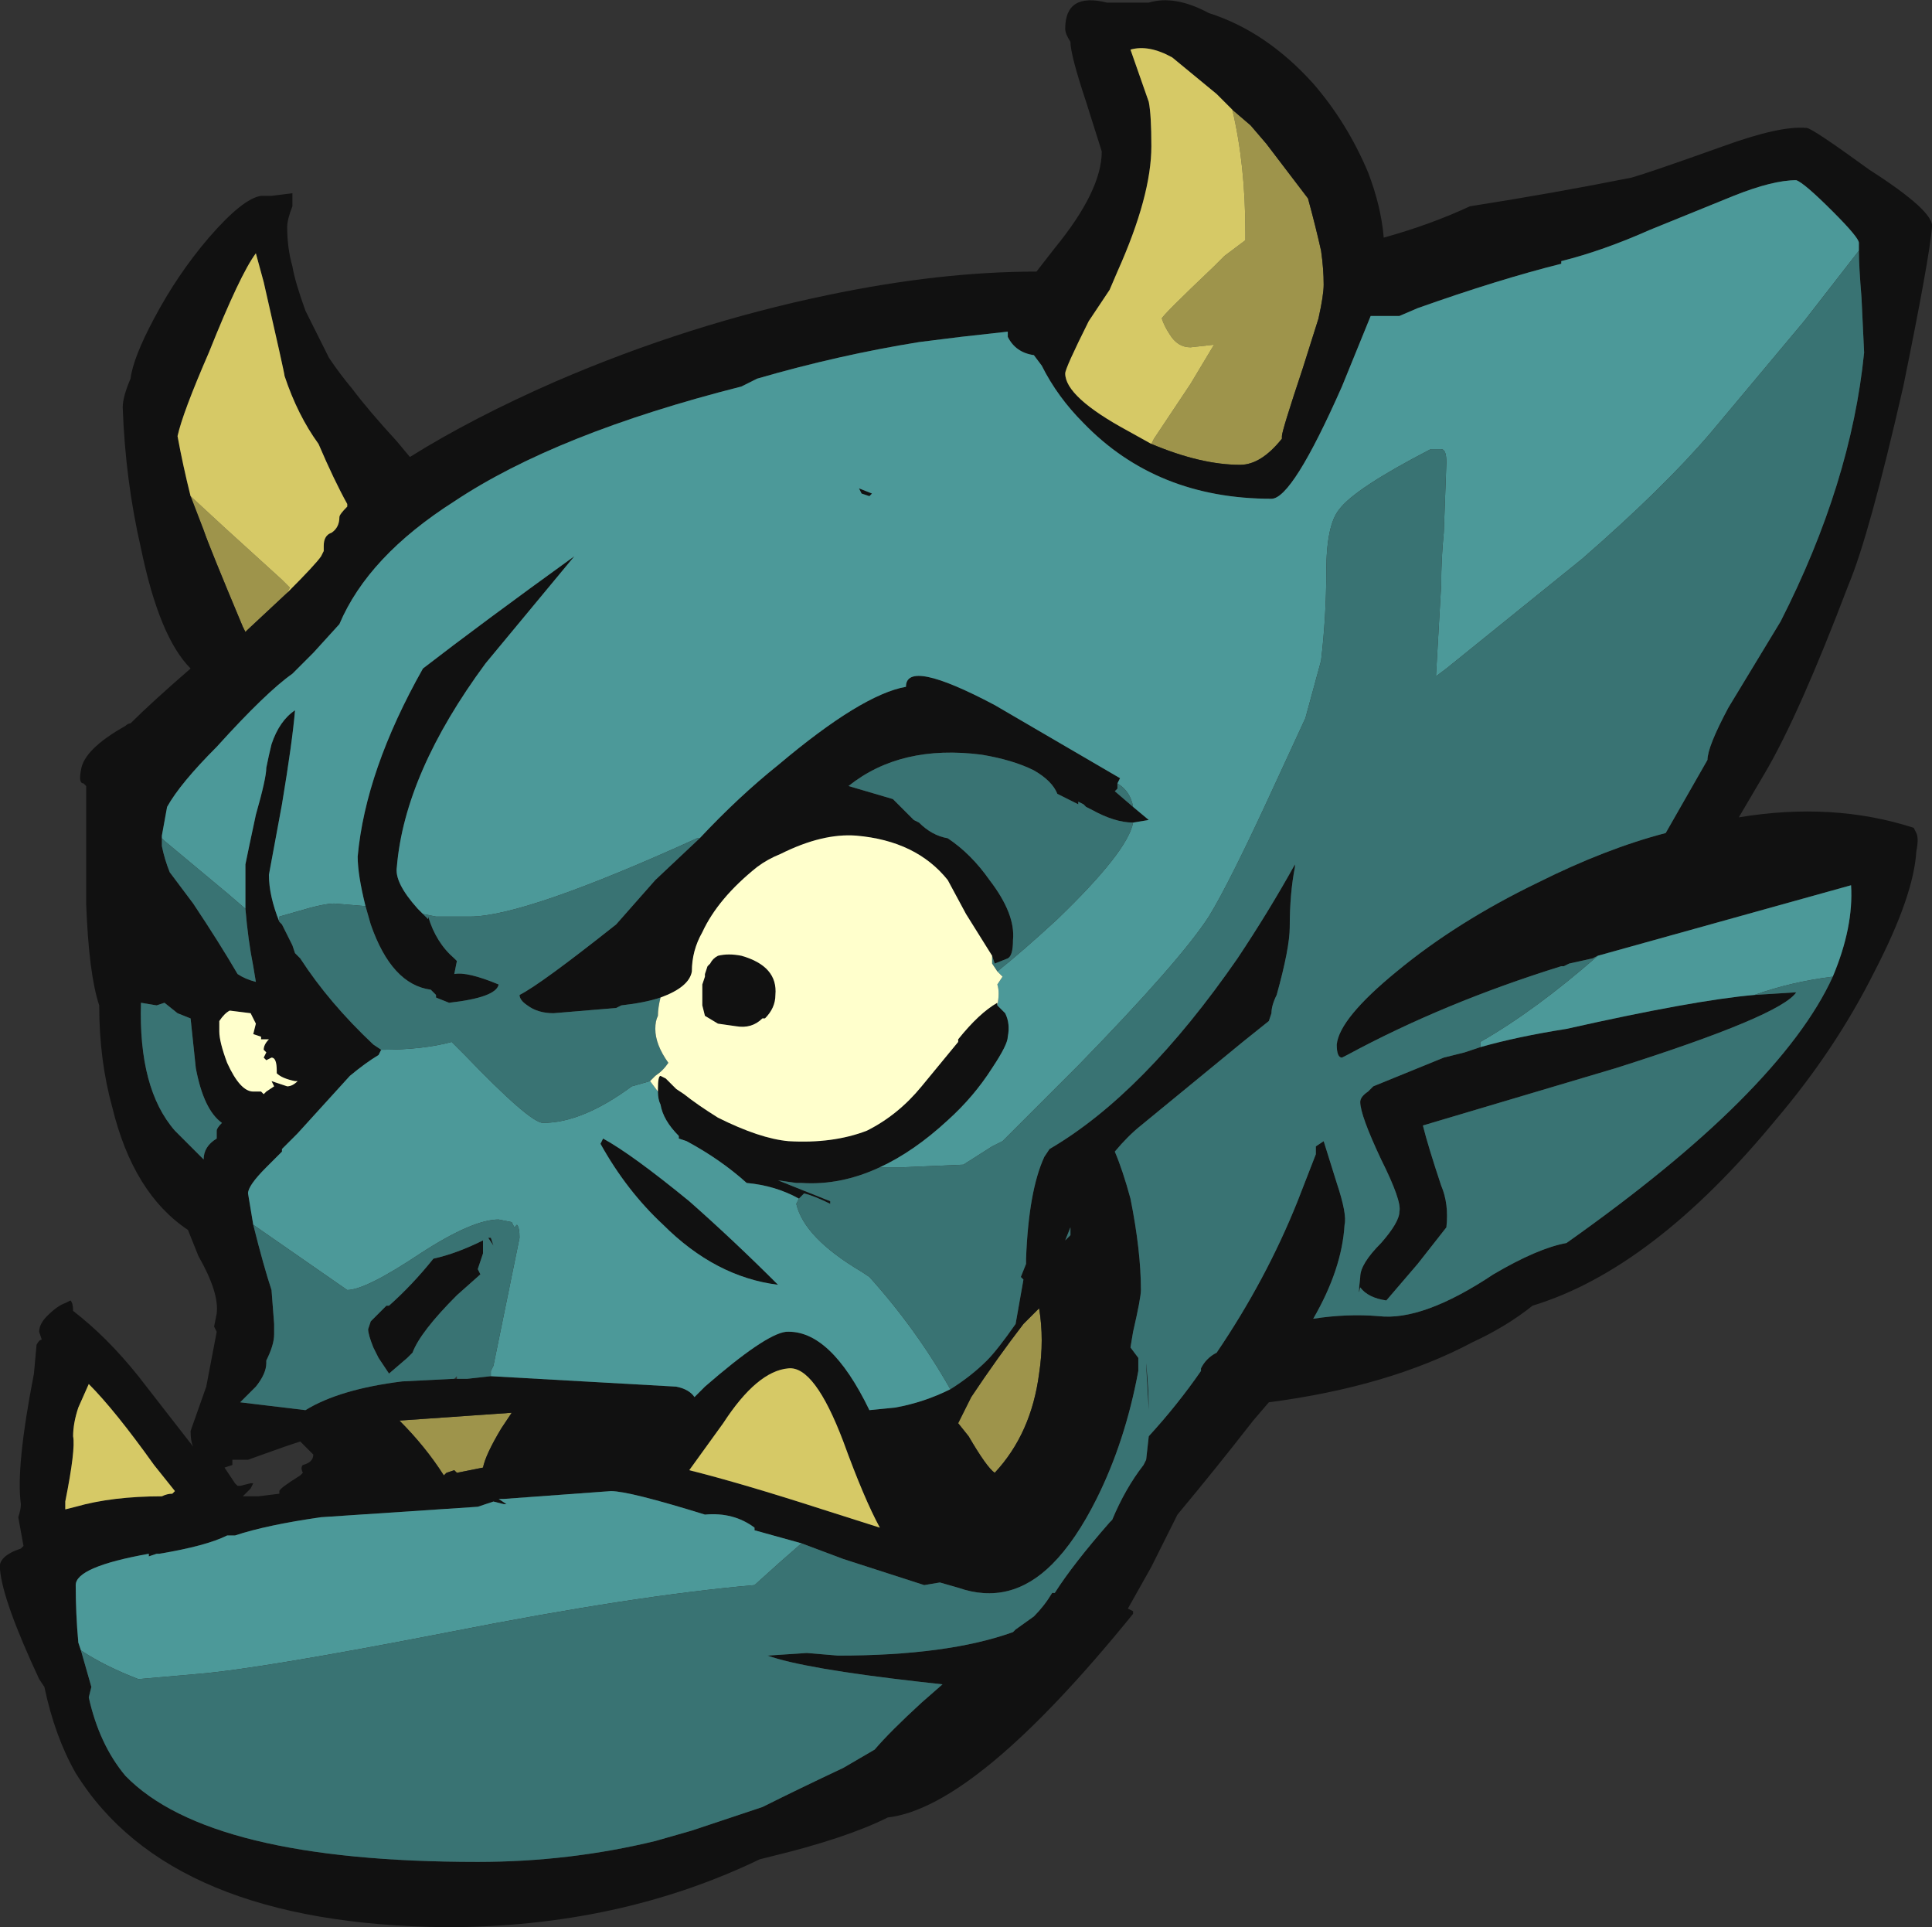 <?xml version="1.0" encoding="UTF-8" standalone="no"?>
<svg xmlns:ffdec="https://www.free-decompiler.com/flash" xmlns:xlink="http://www.w3.org/1999/xlink" ffdec:objectType="frame" height="258.3px" width="259.0px" xmlns="http://www.w3.org/2000/svg">
  <rect width="100%" height="100%" fill="#333333" stroke="none"/>
  <g transform="matrix(1.0, 0.0, 0.0, 1.0, -88.2, 58.45)">
    <use ffdec:characterId="524" height="36.9" transform="matrix(7.0, 0.0, 0.0, 7.0, 88.2, -58.45)" width="37.0" xlink:href="#shape0"/>
  </g>
  <defs>
    <g id="shape0" transform="matrix(1.0, 0.0, 0.0, 1.0, -12.6, 8.35)">
      <path d="M16.25 1.15 L16.9 1.75 18.0 2.75 18.15 2.9 18.1 3.0 17.35 3.7 17.3 3.75 17.25 3.65 Q16.6 2.1 16.5 1.8 L16.25 1.15 M34.65 0.15 L34.7 0.05 35.4 -1.0 35.85 -1.75 35.4 -1.7 Q35.15 -1.7 35.0 -1.95 34.9 -2.1 34.85 -2.25 34.85 -2.3 35.85 -3.25 L36.05 -3.45 36.45 -3.75 36.45 -3.9 Q36.45 -5.2 36.2 -6.25 L36.55 -5.95 36.85 -5.6 37.65 -4.55 Q37.8 -4.0 37.9 -3.55 37.95 -3.2 37.95 -2.9 37.95 -2.7 37.85 -2.25 L37.55 -1.3 Q37.15 -0.1 37.15 0.0 L37.15 0.05 Q36.75 0.55 36.35 0.55 35.6 0.55 34.65 0.15 M32.5 16.7 Q32.6 17.3 32.5 17.95 32.35 19.1 31.65 19.85 31.5 19.75 31.15 19.15 L30.95 18.9 31.2 18.4 Q31.7 17.65 32.2 17.0 L32.5 16.7 M22.4 18.7 L22.2 19.0 Q21.9 19.5 21.85 19.75 L21.35 19.85 21.3 19.8 21.15 19.85 21.1 19.9 Q20.75 19.35 20.25 18.85 L22.4 18.7" fill="#9e944b" fill-rule="evenodd" stroke="none"/>
      <path d="M15.1 -1.1 Q15.15 -1.5 15.55 -2.25 16.0 -3.1 16.6 -3.8 17.25 -4.55 17.6 -4.6 L17.8 -4.6 18.2 -4.65 Q18.2 -4.55 18.2 -4.4 18.1 -4.15 18.1 -4.0 18.1 -3.6 18.2 -3.25 18.25 -2.95 18.45 -2.4 L18.9 -1.5 Q19.1 -1.2 19.35 -0.9 19.65 -0.5 20.2 0.1 L20.45 0.4 Q21.65 -0.35 23.25 -1.05 25.8 -2.15 28.45 -2.7 30.6 -3.15 32.45 -3.15 L32.8 -3.6 Q33.7 -4.7 33.7 -5.45 L33.4 -6.4 Q33.1 -7.3 33.1 -7.55 33.0 -7.7 33.0 -7.8 33.0 -8.5 33.8 -8.3 L34.6 -8.3 Q35.1 -8.45 35.75 -8.1 36.85 -7.75 37.75 -6.75 38.4 -6.0 38.8 -5.05 39.05 -4.4 39.1 -3.8 40.0 -4.05 40.75 -4.4 42.35 -4.65 43.85 -4.95 44.2 -5.05 45.6 -5.55 46.7 -5.95 47.2 -5.9 47.3 -5.9 48.4 -5.1 49.65 -4.3 49.6 -4.0 49.55 -3.4 49.05 -0.95 48.4 1.9 48.0 2.85 47.05 5.35 46.4 6.45 L45.9 7.3 Q47.7 7.0 49.25 7.5 L49.3 7.6 Q49.35 7.7 49.3 7.95 49.25 8.8 48.5 10.25 47.75 11.75 46.6 13.1 44.25 15.95 41.95 16.65 41.45 17.05 40.8 17.35 39.2 18.2 36.9 18.5 L36.6 18.85 Q35.9 19.75 35.15 20.65 L34.65 21.65 34.2 22.45 34.3 22.5 34.3 22.55 Q31.3 26.25 29.6 26.45 28.8 26.85 27.35 27.2 L27.15 27.25 Q24.45 28.55 21.15 28.55 15.85 28.5 14.05 25.6 13.65 24.9 13.45 23.95 L13.35 23.8 Q12.65 22.3 12.6 21.7 12.55 21.45 13.0 21.3 L13.05 21.25 12.95 20.7 Q13.0 20.55 13.0 20.45 12.9 19.75 13.25 17.95 L13.3 17.4 Q13.35 17.3 13.4 17.3 L13.35 17.15 Q13.35 17.0 13.5 16.85 13.7 16.65 13.85 16.6 L13.95 16.55 Q14.0 16.6 14.0 16.75 14.65 17.25 15.25 18.0 L16.3 19.35 Q16.25 19.25 16.25 19.05 L16.55 18.2 16.75 17.15 16.7 17.05 16.75 16.8 Q16.8 16.4 16.4 15.7 L16.2 15.2 Q15.15 14.5 14.75 12.85 14.5 11.95 14.5 10.9 14.3 10.3 14.25 8.95 L14.25 6.7 14.2 6.65 Q14.1 6.65 14.15 6.4 14.2 6.0 15.0 5.55 15.05 5.5 15.1 5.5 15.5 5.1 16.25 4.45 15.65 3.85 15.3 2.15 15.0 0.85 14.95 -0.55 14.95 -0.75 15.1 -1.1 M18.1 3.0 Q18.65 2.45 18.75 2.3 L18.8 2.2 18.8 2.1 Q18.8 1.9 18.95 1.85 19.1 1.75 19.1 1.55 19.1 1.5 19.25 1.35 L19.25 1.3 Q19.0 0.85 18.7 0.15 18.3 -0.4 18.05 -1.15 18.05 -1.2 17.65 -2.95 L17.5 -3.5 Q17.2 -3.1 16.6 -1.6 16.1 -0.45 16.0 0.0 16.1 0.55 16.25 1.15 L16.5 1.8 Q16.6 2.1 17.25 3.65 L17.3 3.75 17.35 3.7 18.1 3.0 M48.2 -3.55 L48.2 -3.7 Q48.2 -3.8 47.7 -4.3 47.15 -4.85 47.0 -4.9 46.55 -4.9 45.8 -4.6 L44.2 -3.95 Q43.3 -3.55 42.5 -3.35 L42.5 -3.3 Q41.3 -3.0 39.75 -2.45 L39.4 -2.3 38.85 -2.3 38.3 -0.95 Q37.35 1.2 36.95 1.2 34.75 1.2 33.35 -0.25 32.85 -0.75 32.55 -1.35 L32.4 -1.55 Q32.05 -1.6 31.9 -1.9 L31.9 -2.0 31.0 -1.9 30.2 -1.8 Q28.65 -1.55 27.1 -1.1 L26.8 -0.95 Q23.25 -0.05 21.3 1.25 19.65 2.3 19.1 3.6 L18.6 4.15 18.2 4.55 Q17.7 4.9 16.75 5.95 16.05 6.65 15.8 7.1 L15.7 7.65 15.7 7.85 Q15.75 8.1 15.85 8.35 L16.3 8.95 Q16.8 9.7 17.15 10.3 17.3 10.4 17.5 10.45 L17.45 10.15 Q17.35 9.65 17.3 9.05 L17.3 8.2 Q17.35 7.95 17.5 7.25 17.7 6.55 17.7 6.35 17.75 6.1 17.8 5.9 17.95 5.45 18.25 5.25 18.2 5.85 18.0 7.05 L17.75 8.4 Q17.75 8.8 17.95 9.3 L18.0 9.35 18.2 9.75 18.25 9.9 18.35 10.0 Q18.9 10.85 19.75 11.65 L19.9 11.75 19.85 11.85 Q19.6 12.0 19.3 12.25 L18.3 13.35 18.0 13.65 18.0 13.7 17.7 14.0 Q17.35 14.35 17.35 14.5 L17.45 15.1 Q17.65 15.9 17.8 16.35 L17.85 17.0 17.85 17.2 Q17.85 17.4 17.7 17.7 L17.7 17.75 Q17.7 17.95 17.5 18.2 L17.2 18.5 18.45 18.65 Q19.1 18.25 20.3 18.1 L21.3 18.05 21.35 18.05 21.55 18.05 22.0 18.0 25.55 18.2 Q25.8 18.25 25.9 18.4 L26.1 18.2 Q27.25 17.2 27.65 17.15 28.5 17.1 29.25 18.65 L29.75 18.6 Q30.3 18.5 30.8 18.25 31.2 18.0 31.5 17.7 31.7 17.5 32.05 17.0 L32.2 16.15 32.15 16.1 32.25 15.85 32.25 15.75 Q32.3 14.45 32.6 13.8 L32.7 13.65 Q34.5 12.6 36.3 10.0 36.9 9.1 37.4 8.2 L37.4 8.25 Q37.3 8.75 37.3 9.4 37.3 9.8 37.05 10.7 36.95 10.9 36.95 11.05 L36.9 11.2 36.4 11.6 34.45 13.2 Q34.2 13.4 33.95 13.7 34.1 14.05 34.25 14.6 34.45 15.6 34.45 16.35 34.45 16.5 34.3 17.15 L34.25 17.45 34.4 17.65 34.4 17.9 Q34.15 19.25 33.6 20.35 33.2 21.15 32.75 21.6 31.95 22.4 30.95 22.05 L30.6 21.95 30.3 22.0 28.75 21.5 27.95 21.2 27.05 20.95 27.05 20.9 Q26.65 20.6 26.1 20.65 24.65 20.2 24.3 20.2 L22.25 20.35 22.15 20.35 22.3 20.45 22.25 20.45 22.05 20.4 21.75 20.5 18.75 20.7 Q17.7 20.85 17.1 21.05 L16.95 21.05 Q16.55 21.25 15.65 21.4 L15.6 21.4 15.45 21.45 15.45 21.4 Q14.05 21.65 14.05 22.0 14.05 22.55 14.1 23.1 L14.15 23.25 14.35 23.95 14.3 24.15 Q14.5 25.05 15.0 25.65 16.6 27.3 21.75 27.3 23.5 27.3 25.15 26.9 L25.85 26.7 27.2 26.25 Q27.9 25.9 28.75 25.5 L29.35 25.15 Q29.65 24.8 30.25 24.25 L30.65 23.9 30.2 23.85 Q28.0 23.6 27.3 23.35 L28.05 23.3 28.65 23.35 Q30.75 23.35 32.0 22.9 L32.05 22.85 32.4 22.6 Q32.6 22.4 32.75 22.15 L32.8 22.15 Q33.15 21.6 33.85 20.8 L33.9 20.75 Q34.15 20.15 34.5 19.7 L34.55 19.6 34.6 19.15 Q35.15 18.55 35.6 17.9 L35.6 17.85 Q35.7 17.65 35.9 17.55 36.85 16.15 37.45 14.65 L37.8 13.75 37.8 13.6 37.95 13.5 38.2 14.3 Q38.4 14.9 38.35 15.1 38.3 15.95 37.75 16.9 38.4 16.8 39.0 16.85 39.85 16.95 41.2 16.05 42.05 15.55 42.6 15.45 44.65 14.0 45.9 12.75 47.2 11.45 47.7 10.35 48.1 9.4 48.05 8.6 L43.2 9.95 43.1 10.0 42.65 10.1 42.55 10.15 42.5 10.15 Q40.25 10.85 38.4 11.85 L38.3 11.9 Q38.2 11.9 38.2 11.65 38.25 11.15 39.35 10.25 40.5 9.3 42.05 8.55 43.35 7.9 44.5 7.6 L45.3 6.2 Q45.3 5.95 45.7 5.2 L46.7 3.55 Q48.05 0.9 48.3 -1.6 L48.25 -2.65 Q48.2 -3.25 48.2 -3.55 M19.6 9.0 Q19.45 8.4 19.45 8.05 19.6 6.4 20.7 4.45 21.8 3.6 23.6 2.3 L21.9 4.35 Q20.35 6.45 20.2 8.25 20.15 8.55 20.6 9.05 L20.7 9.15 20.8 9.25 20.8 9.2 Q20.95 9.7 21.3 10.0 L21.35 10.05 21.3 10.3 Q21.55 10.25 22.15 10.5 22.1 10.75 21.2 10.85 L20.95 10.75 20.95 10.7 Q20.9 10.65 20.85 10.6 20.1 10.5 19.7 9.35 L19.6 9.0 M26.0 7.7 Q26.75 6.9 27.5 6.3 29.1 4.95 29.95 4.8 29.95 4.25 31.65 5.15 L34.05 6.55 34.0 6.65 34.0 6.75 33.95 6.8 34.3 7.1 34.6 7.35 34.3 7.4 Q33.95 7.4 33.5 7.15 L33.4 7.1 33.35 7.05 33.25 7.0 33.25 7.05 32.85 6.85 Q32.75 6.6 32.4 6.4 32.0 6.2 31.4 6.1 29.85 5.9 28.85 6.7 L29.7 6.95 30.1 7.35 30.2 7.4 Q30.45 7.65 30.75 7.7 31.2 8.0 31.55 8.5 32.05 9.15 32.0 9.65 32.0 9.95 31.9 10.0 L31.65 10.1 31.6 9.95 31.1 9.15 30.75 8.5 Q30.15 7.75 29.0 7.65 28.35 7.6 27.55 8.0 27.3 8.1 27.1 8.25 26.35 8.85 26.05 9.5 25.85 9.85 25.85 10.25 25.8 10.55 25.25 10.75 24.95 10.85 24.5 10.9 L24.4 10.95 23.2 11.05 Q22.9 11.05 22.7 10.9 22.55 10.8 22.55 10.7 22.95 10.5 24.4 9.35 L25.15 8.5 26.0 7.7 M31.7 10.9 L31.85 11.05 Q31.95 11.25 31.9 11.5 31.9 11.65 31.6 12.1 31.25 12.65 30.75 13.1 30.1 13.7 29.45 14.0 28.7 14.35 27.95 14.3 L27.85 14.3 27.5 14.25 28.5 14.65 28.5 14.7 Q28.2 14.55 28.0 14.5 L27.9 14.6 Q27.45 14.35 26.9 14.3 26.4 13.85 25.75 13.5 L25.6 13.45 25.6 13.4 Q25.3 13.1 25.25 12.8 25.2 12.7 25.2 12.55 L25.2 12.5 Q25.2 12.25 25.25 12.25 L25.35 12.3 25.55 12.5 25.7 12.6 Q25.95 12.8 26.35 13.05 27.15 13.45 27.7 13.5 28.55 13.55 29.2 13.3 29.8 13.0 30.25 12.45 L30.95 11.6 30.95 11.55 Q31.35 11.05 31.7 10.85 L31.7 10.9 M36.2 -6.25 L35.9 -6.55 35.05 -7.25 Q34.6 -7.5 34.25 -7.4 L34.6 -6.4 Q34.65 -6.15 34.65 -5.55 34.65 -4.6 34.0 -3.15 L33.85 -2.8 33.45 -2.2 Q33.0 -1.3 33.0 -1.2 33.0 -0.75 34.2 -0.1 L34.65 0.15 Q35.6 0.55 36.35 0.55 36.75 0.55 37.15 0.05 L37.15 0.0 Q37.15 -0.1 37.55 -1.3 L37.85 -2.25 Q37.95 -2.7 37.95 -2.9 37.95 -3.2 37.9 -3.55 37.8 -4.0 37.65 -4.55 L36.85 -5.6 36.55 -5.95 36.2 -6.25 M46.2 10.7 L47.0 10.65 Q46.7 11.1 43.55 12.1 L39.85 13.2 Q39.95 13.6 40.2 14.35 40.35 14.7 40.3 15.15 L39.75 15.85 39.15 16.55 Q38.8 16.5 38.65 16.3 38.6 16.55 38.65 16.1 38.65 15.85 39.05 15.45 39.4 15.05 39.4 14.85 39.45 14.65 39.05 13.85 38.65 13.0 38.65 12.75 38.65 12.65 38.8 12.55 L38.9 12.45 40.25 11.9 40.65 11.8 40.95 11.7 Q41.65 11.5 42.6 11.35 45.05 10.8 46.2 10.7 M29.3 1.1 L29.25 1.15 29.1 1.1 29.05 1.0 29.3 1.1 M26.1 10.35 L26.1 10.3 26.15 10.15 26.2 10.1 Q26.25 10.0 26.35 9.95 26.55 9.9 26.8 9.95 27.5 10.15 27.45 10.7 27.45 10.95 27.25 11.15 L27.2 11.15 Q27.0 11.35 26.7 11.3 L26.35 11.25 26.1 11.1 26.05 10.9 Q26.05 10.75 26.05 10.5 L26.1 10.35 M24.15 13.45 Q24.7 13.75 25.8 14.65 26.65 15.4 27.5 16.25 26.3 16.1 25.3 15.1 24.6 14.45 24.1 13.55 L24.15 13.45 M33.1 15.15 L33.0 15.4 33.1 15.3 33.1 15.15 M32.5 16.7 L32.2 17.0 Q31.7 17.65 31.2 18.4 L30.95 18.9 31.15 19.15 Q31.5 19.75 31.65 19.85 32.35 19.1 32.5 17.95 32.6 17.3 32.5 16.7 M34.55 17.75 Q34.6 18.25 34.6 18.65 L34.55 17.8 34.55 17.75 M26.45 18.9 L25.8 19.8 Q26.8 20.05 28.35 20.55 L29.45 20.9 Q29.15 20.35 28.75 19.25 28.2 17.8 27.7 17.85 27.1 17.9 26.45 18.9 M16.8 11.2 L16.8 11.3 Q16.8 11.35 16.8 11.4 16.8 11.6 16.95 12.0 17.2 12.55 17.45 12.55 L17.6 12.55 17.65 12.6 17.7 12.55 17.85 12.45 17.8 12.35 18.1 12.45 Q18.2 12.45 18.3 12.35 L18.25 12.35 Q18.0 12.3 17.9 12.2 L17.9 12.15 Q17.9 11.9 17.8 11.9 L17.7 11.95 17.65 11.9 17.7 11.8 17.65 11.75 Q17.65 11.65 17.75 11.55 L17.6 11.55 17.6 11.5 17.45 11.45 17.5 11.25 17.4 11.05 17.0 11.0 Q16.9 11.05 16.8 11.2 M16.0 11.05 L15.75 10.85 15.6 10.9 15.3 10.85 Q15.25 12.5 15.95 13.3 L16.5 13.85 Q16.5 13.6 16.75 13.45 L16.75 13.3 Q16.75 13.25 16.85 13.15 16.5 12.9 16.35 12.1 L16.25 11.15 16.0 11.05 M22.0 15.35 L22.05 15.5 21.95 15.35 22.0 15.35 M21.85 15.4 L21.85 15.65 21.75 15.95 21.8 16.05 21.35 16.45 Q20.65 17.15 20.5 17.55 L20.4 17.65 20.05 17.95 19.85 17.65 19.75 17.45 Q19.65 17.2 19.65 17.1 L19.7 16.95 20.0 16.65 20.05 16.65 Q20.5 16.25 20.9 15.75 21.35 15.65 21.85 15.4 M18.35 19.25 L18.05 19.35 17.35 19.6 17.05 19.6 17.05 19.7 16.9 19.75 17.1 20.05 17.15 20.1 17.2 20.1 17.4 20.05 17.45 20.05 17.4 20.15 17.25 20.3 17.55 20.3 17.95 20.25 17.95 20.2 Q17.95 20.15 18.35 19.9 L18.4 19.85 Q18.35 19.75 18.4 19.7 18.6 19.65 18.6 19.5 L18.35 19.25 M22.4 18.7 L20.25 18.85 Q20.75 19.35 21.1 19.9 L21.15 19.85 21.3 19.8 21.35 19.85 21.85 19.75 Q21.9 19.5 22.2 19.0 L22.4 18.7 M14.1 18.6 Q14.0 18.9 14.0 19.15 14.05 19.4 13.85 20.4 L13.85 20.55 14.05 20.5 Q14.75 20.3 15.7 20.3 15.8 20.25 15.9 20.25 L15.95 20.2 15.55 19.7 Q14.8 18.65 14.3 18.15 L14.1 18.6" fill="#111111" fill-rule="evenodd" stroke="none"/>
      <path d="M16.25 1.15 Q16.1 0.55 16.0 0.0 16.1 -0.45 16.6 -1.6 17.2 -3.1 17.5 -3.5 L17.65 -2.95 Q18.05 -1.2 18.05 -1.15 18.3 -0.4 18.7 0.15 19.0 0.85 19.25 1.3 L19.25 1.35 Q19.1 1.5 19.1 1.55 19.1 1.75 18.95 1.85 18.8 1.9 18.8 2.1 L18.8 2.2 18.75 2.3 Q18.65 2.45 18.1 3.0 L18.15 2.9 18.0 2.75 16.9 1.75 16.25 1.15 M34.65 0.15 L34.2 -0.1 Q33.0 -0.75 33.0 -1.2 33.0 -1.3 33.45 -2.2 L33.85 -2.8 34.0 -3.15 Q34.65 -4.6 34.65 -5.55 34.65 -6.15 34.6 -6.4 L34.25 -7.4 Q34.6 -7.5 35.05 -7.25 L35.9 -6.55 36.2 -6.25 Q36.45 -5.2 36.45 -3.9 L36.45 -3.75 36.05 -3.45 35.85 -3.25 Q34.85 -2.3 34.85 -2.25 34.9 -2.1 35.0 -1.95 35.15 -1.7 35.4 -1.7 L35.85 -1.75 35.4 -1.0 34.7 0.05 34.65 0.15 M26.45 18.9 Q27.1 17.9 27.7 17.85 28.2 17.8 28.75 19.25 29.15 20.35 29.45 20.9 L28.35 20.55 Q26.8 20.05 25.8 19.8 L26.45 18.9 M14.1 18.6 L14.3 18.15 Q14.8 18.65 15.55 19.7 L15.95 20.2 15.9 20.25 Q15.8 20.25 15.7 20.3 14.75 20.3 14.05 20.5 L13.85 20.55 13.85 20.4 Q14.05 19.4 14.0 19.15 14.0 18.9 14.1 18.6" fill="#d6c966" fill-rule="evenodd" stroke="none"/>
      <path d="M15.7 7.85 L15.7 7.65 15.8 7.1 Q16.05 6.65 16.75 5.95 17.7 4.9 18.2 4.55 L18.6 4.15 19.1 3.6 Q19.65 2.3 21.3 1.25 23.25 -0.05 26.8 -0.95 L27.1 -1.1 Q28.65 -1.55 30.2 -1.8 L31.0 -1.9 31.9 -2.0 31.9 -1.9 Q32.05 -1.6 32.4 -1.55 L32.55 -1.35 Q32.85 -0.75 33.35 -0.25 34.75 1.2 36.95 1.2 37.35 1.2 38.3 -0.95 L38.85 -2.3 39.4 -2.3 39.75 -2.45 Q41.3 -3.0 42.5 -3.3 L42.5 -3.35 Q43.3 -3.55 44.2 -3.95 L45.8 -4.6 Q46.55 -4.9 47.0 -4.9 47.15 -4.85 47.7 -4.3 48.2 -3.8 48.2 -3.7 L48.2 -3.55 47.15 -2.2 45.35 -0.05 Q44.45 1.0 42.9 2.35 L40.3 4.45 40.1 4.6 40.2 2.85 Q40.2 2.35 40.25 1.85 L40.3 0.5 Q40.3 0.25 40.2 0.25 L40.0 0.25 Q38.55 1.0 38.25 1.4 38.0 1.7 38.0 2.6 38.0 3.45 37.9 4.3 37.75 4.85 37.6 5.4 L37.0 6.7 Q36.15 8.55 35.75 9.2 35.2 10.05 33.25 12.05 L31.8 13.5 31.6 13.6 31.05 13.95 29.9 14.0 29.45 14.0 Q30.1 13.7 30.75 13.1 31.25 12.65 31.6 12.1 31.9 11.65 31.9 11.5 31.95 11.25 31.85 11.05 L31.7 10.9 Q31.75 10.65 31.7 10.5 L31.8 10.35 31.7 10.25 Q32.2 9.85 32.85 9.25 34.2 7.95 34.3 7.4 L34.6 7.35 34.3 7.1 Q34.25 6.8 34.0 6.65 L34.05 6.55 31.65 5.15 Q29.95 4.25 29.95 4.8 29.1 4.95 27.5 6.3 26.75 6.9 26.0 7.7 L25.95 7.7 Q22.65 9.2 21.6 9.2 L20.95 9.2 20.7 9.15 20.6 9.05 Q20.15 8.55 20.2 8.25 20.35 6.45 21.9 4.35 L23.6 2.3 Q21.8 3.6 20.7 4.45 19.6 6.4 19.45 8.05 19.45 8.4 19.6 9.0 L19.0 8.95 Q18.8 8.95 18.3 9.1 L17.95 9.2 17.95 9.3 Q17.75 8.8 17.75 8.4 L18.0 7.05 Q18.2 5.85 18.25 5.25 17.95 5.45 17.8 5.9 17.75 6.1 17.7 6.35 17.7 6.55 17.5 7.25 17.35 7.95 17.3 8.2 L17.3 9.05 16.95 8.75 15.75 7.75 15.7 7.7 15.7 7.85 M43.2 9.95 L48.05 8.6 Q48.1 9.4 47.7 10.35 46.9 10.45 46.2 10.7 45.05 10.8 42.6 11.35 41.65 11.5 40.95 11.7 L40.95 11.6 Q42.0 11.0 43.2 9.95 M14.15 23.25 L14.1 23.1 Q14.05 22.55 14.05 22.0 14.05 21.65 15.45 21.4 L15.45 21.45 15.6 21.4 15.65 21.4 Q16.55 21.25 16.95 21.05 L17.1 21.05 Q17.7 20.85 18.75 20.7 L21.75 20.5 22.05 20.4 22.25 20.45 22.3 20.45 22.15 20.35 22.25 20.35 24.3 20.2 Q24.65 20.2 26.1 20.65 26.65 20.6 27.05 20.9 L27.05 20.95 27.95 21.2 27.55 21.55 27.05 22.0 Q24.75 22.2 21.2 22.9 17.6 23.6 16.4 23.7 L15.25 23.8 Q14.6 23.55 14.15 23.25 M30.8 18.25 Q30.3 18.5 29.75 18.6 L29.25 18.65 Q28.5 17.1 27.65 17.15 27.25 17.2 26.1 18.2 L25.9 18.4 Q25.8 18.25 25.55 18.2 L22.0 18.0 22.0 17.9 22.05 17.8 22.55 15.35 Q22.55 15.15 22.5 15.1 L22.45 15.15 22.4 15.05 22.15 15.0 Q21.65 15.0 20.65 15.65 19.6 16.35 19.25 16.35 L17.45 15.1 17.35 14.5 Q17.35 14.35 17.7 14.0 L18.0 13.7 18.0 13.65 18.3 13.35 19.3 12.25 Q19.6 12.0 19.85 11.85 L19.9 11.75 Q20.7 11.75 21.25 11.6 L21.5 11.85 Q22.75 13.15 23.0 13.15 23.75 13.15 24.7 12.45 L25.05 12.35 25.2 12.55 Q25.2 12.7 25.25 12.8 25.3 13.1 25.6 13.4 L25.6 13.45 25.75 13.5 Q26.4 13.85 26.9 14.3 27.45 14.35 27.9 14.6 L27.85 14.7 Q28.0 15.35 29.1 16.0 L29.25 16.1 Q30.15 17.1 30.8 18.25 M29.3 1.1 L29.05 1.0 29.1 1.1 29.25 1.15 29.3 1.1 M24.15 13.45 L24.1 13.55 Q24.6 14.45 25.3 15.1 26.3 16.1 27.5 16.25 26.65 15.4 25.8 14.65 24.7 13.75 24.15 13.45" fill="#4c9999" fill-rule="evenodd" stroke="none"/>
      <path d="M15.7 7.85 L15.7 7.7 15.75 7.75 16.95 8.75 17.3 9.05 Q17.35 9.65 17.45 10.15 L17.5 10.45 Q17.3 10.4 17.15 10.3 16.8 9.7 16.3 8.95 L15.85 8.35 Q15.75 8.1 15.7 7.85 M17.95 9.3 L17.95 9.2 18.3 9.1 Q18.8 8.95 19.0 8.95 L19.6 9.0 19.7 9.35 Q20.1 10.5 20.85 10.6 20.9 10.65 20.95 10.7 L20.95 10.75 21.2 10.85 Q22.1 10.75 22.15 10.5 21.55 10.25 21.3 10.3 L21.35 10.05 21.3 10.0 Q20.95 9.7 20.8 9.2 L20.8 9.25 20.7 9.15 20.95 9.2 21.6 9.2 Q22.65 9.2 25.95 7.7 L26.0 7.7 25.15 8.5 24.4 9.35 Q22.95 10.5 22.55 10.7 22.55 10.8 22.7 10.9 22.9 11.05 23.2 11.05 L24.4 10.95 24.5 10.9 Q24.95 10.85 25.25 10.75 25.2 10.95 25.2 11.1 25.15 11.2 25.15 11.35 25.15 11.65 25.4 12.0 25.3 12.15 25.15 12.25 L25.05 12.35 24.7 12.45 Q23.75 13.15 23.0 13.15 22.75 13.15 21.5 11.85 L21.25 11.6 Q20.7 11.75 19.9 11.75 L19.75 11.65 Q18.9 10.85 18.35 10.0 L18.25 9.9 18.2 9.75 18.0 9.35 17.95 9.3 M34.0 6.65 Q34.25 6.8 34.3 7.1 L33.95 6.8 34.0 6.75 34.0 6.65 M34.3 7.4 Q34.2 7.95 32.85 9.25 32.2 9.85 31.7 10.25 L31.6 10.1 31.6 9.95 31.65 10.1 31.9 10.0 Q32.0 9.95 32.0 9.65 32.05 9.15 31.55 8.5 31.2 8.0 30.75 7.7 30.45 7.65 30.2 7.4 L30.1 7.35 29.7 6.95 28.85 6.7 Q29.85 5.9 31.4 6.1 32.0 6.2 32.4 6.4 32.75 6.6 32.85 6.85 L33.25 7.05 33.25 7.0 33.35 7.05 33.4 7.1 33.5 7.15 Q33.95 7.4 34.3 7.4 M29.45 14.0 L29.9 14.0 31.05 13.95 31.6 13.6 31.8 13.5 33.25 12.05 Q35.2 10.05 35.75 9.2 36.15 8.55 37.0 6.7 L37.6 5.4 Q37.75 4.85 37.9 4.3 38.0 3.45 38.0 2.6 38.0 1.7 38.25 1.4 38.55 1.0 40.0 0.25 L40.2 0.25 Q40.3 0.25 40.3 0.5 L40.25 1.85 Q40.2 2.35 40.2 2.85 L40.1 4.6 40.3 4.45 42.9 2.35 Q44.45 1.0 45.35 -0.05 L47.15 -2.2 48.2 -3.55 Q48.2 -3.25 48.25 -2.65 L48.3 -1.6 Q48.05 0.9 46.7 3.55 L45.7 5.2 Q45.3 5.95 45.3 6.2 L44.5 7.6 Q43.35 7.9 42.05 8.55 40.5 9.3 39.35 10.25 38.25 11.15 38.2 11.65 38.2 11.9 38.3 11.9 L38.4 11.85 Q40.25 10.85 42.5 10.15 L42.55 10.15 42.65 10.1 43.1 10.0 43.2 9.95 Q42.0 11.0 40.95 11.6 L40.95 11.7 40.65 11.8 40.25 11.9 38.9 12.45 38.8 12.55 Q38.65 12.65 38.65 12.75 38.65 13.0 39.05 13.85 39.45 14.65 39.4 14.85 39.4 15.05 39.05 15.45 38.65 15.85 38.65 16.1 38.6 16.55 38.65 16.3 38.8 16.5 39.15 16.55 L39.75 15.85 40.3 15.15 Q40.35 14.7 40.2 14.35 39.95 13.6 39.85 13.2 L43.55 12.1 Q46.7 11.1 47.0 10.65 L46.2 10.7 Q46.9 10.45 47.7 10.35 47.2 11.45 45.9 12.75 44.65 14.0 42.6 15.45 42.05 15.55 41.2 16.05 39.85 16.95 39.0 16.85 38.4 16.8 37.75 16.9 38.3 15.95 38.35 15.1 38.4 14.9 38.2 14.3 L37.95 13.5 37.8 13.6 37.8 13.75 37.45 14.65 Q36.85 16.15 35.9 17.55 35.7 17.65 35.6 17.85 L35.6 17.9 Q35.15 18.55 34.6 19.15 L34.55 19.6 34.5 19.7 Q34.15 20.15 33.9 20.75 L33.85 20.8 Q33.15 21.6 32.8 22.15 L32.75 22.15 Q32.6 22.4 32.4 22.6 L32.05 22.85 32.0 22.9 Q30.75 23.35 28.65 23.35 L28.05 23.3 27.3 23.35 Q28.0 23.6 30.2 23.85 L30.65 23.9 30.25 24.25 Q29.65 24.8 29.35 25.15 L28.75 25.5 Q27.9 25.9 27.2 26.25 L25.85 26.7 25.15 26.9 Q23.5 27.3 21.75 27.3 16.6 27.3 15.0 25.65 14.5 25.05 14.3 24.15 L14.35 23.95 14.15 23.25 Q14.6 23.55 15.25 23.8 L16.4 23.7 Q17.6 23.6 21.2 22.9 24.75 22.2 27.05 22.0 L27.55 21.55 27.95 21.2 28.75 21.5 30.3 22.0 30.6 21.95 30.95 22.05 Q31.95 22.4 32.75 21.6 33.2 21.15 33.6 20.35 34.15 19.25 34.4 17.9 L34.4 17.65 34.25 17.45 34.3 17.15 Q34.45 16.5 34.45 16.35 34.45 15.6 34.25 14.6 34.1 14.05 33.95 13.7 34.2 13.4 34.45 13.2 L36.4 11.6 36.9 11.2 36.95 11.05 Q36.95 10.9 37.05 10.7 37.3 9.8 37.3 9.4 37.3 8.75 37.4 8.25 L37.4 8.2 Q36.9 9.1 36.3 10.0 34.5 12.6 32.7 13.65 L32.6 13.8 Q32.3 14.45 32.25 15.75 L32.25 15.85 32.15 16.1 32.2 16.15 32.05 17.0 Q31.7 17.5 31.5 17.7 31.2 18.0 30.8 18.25 30.15 17.1 29.25 16.1 L29.1 16.0 Q28.0 15.35 27.85 14.7 L27.9 14.6 28.0 14.5 Q28.2 14.55 28.5 14.7 L28.5 14.65 27.5 14.25 27.85 14.3 27.95 14.3 Q28.7 14.35 29.45 14.0 M22.0 18.0 L21.55 18.05 21.35 18.05 21.35 18.0 21.3 18.05 20.3 18.1 Q19.1 18.25 18.45 18.65 L17.2 18.5 17.5 18.2 Q17.7 17.95 17.7 17.75 L17.7 17.7 Q17.85 17.4 17.85 17.2 L17.85 17.0 17.8 16.35 Q17.65 15.9 17.45 15.1 L19.25 16.35 Q19.6 16.35 20.65 15.65 21.65 15.0 22.15 15.0 L22.4 15.05 22.45 15.15 22.5 15.1 Q22.55 15.15 22.55 15.35 L22.05 17.8 22.0 17.9 22.0 18.0 M33.1 15.15 L33.1 15.3 33.0 15.4 33.1 15.15 M34.55 17.75 L34.55 17.8 34.6 18.65 Q34.6 18.25 34.55 17.75 M16.0 11.05 L16.25 11.15 16.35 12.1 Q16.5 12.9 16.85 13.15 16.75 13.25 16.75 13.3 L16.75 13.45 Q16.5 13.6 16.5 13.85 L15.95 13.3 Q15.25 12.5 15.3 10.85 L15.6 10.9 15.75 10.85 16.0 11.05 M22.0 15.35 L21.95 15.35 22.05 15.5 22.0 15.35 M21.85 15.4 Q21.35 15.65 20.9 15.75 20.5 16.25 20.05 16.65 L20.0 16.65 19.7 16.95 19.65 17.1 Q19.65 17.2 19.75 17.45 L19.85 17.65 20.05 17.95 20.4 17.65 20.5 17.55 Q20.65 17.15 21.35 16.45 L21.8 16.05 21.75 15.95 21.85 15.65 21.85 15.4" fill="#397373" fill-rule="evenodd" stroke="none"/>
      <path d="M31.7 10.25 L31.8 10.35 31.7 10.5 Q31.75 10.65 31.7 10.9 L31.7 10.85 Q31.35 11.05 30.95 11.55 L30.95 11.6 30.25 12.45 Q29.8 13.0 29.2 13.3 28.55 13.55 27.7 13.5 27.15 13.45 26.35 13.05 25.95 12.8 25.7 12.6 L25.55 12.5 25.35 12.3 25.25 12.25 Q25.2 12.25 25.2 12.5 L25.2 12.55 25.05 12.35 25.15 12.25 Q25.3 12.15 25.4 12.0 25.15 11.65 25.15 11.35 25.15 11.2 25.2 11.1 25.2 10.95 25.25 10.75 25.8 10.55 25.85 10.25 25.85 9.85 26.05 9.5 26.35 8.85 27.1 8.25 27.3 8.1 27.55 8.0 28.35 7.6 29.0 7.65 30.15 7.75 30.75 8.5 L31.1 9.15 31.6 9.95 31.6 10.1 31.7 10.25 M26.1 10.35 L26.05 10.5 Q26.05 10.75 26.05 10.9 L26.1 11.1 26.35 11.25 26.7 11.3 Q27.0 11.35 27.2 11.15 L27.25 11.15 Q27.45 10.95 27.45 10.7 27.5 10.15 26.8 9.95 26.55 9.9 26.35 9.95 26.25 10.0 26.2 10.1 L26.15 10.15 26.1 10.3 26.1 10.35 M16.8 11.2 Q16.9 11.05 17.0 11.0 L17.4 11.05 17.5 11.25 17.45 11.45 17.6 11.5 17.6 11.55 17.75 11.55 Q17.65 11.65 17.65 11.75 L17.7 11.8 17.65 11.9 17.7 11.95 17.8 11.9 Q17.9 11.9 17.9 12.15 L17.9 12.2 Q18.0 12.3 18.25 12.35 L18.3 12.35 Q18.2 12.45 18.1 12.45 L17.8 12.35 17.85 12.45 17.7 12.55 17.65 12.6 17.6 12.55 17.45 12.55 Q17.2 12.55 16.95 12.0 16.8 11.6 16.8 11.4 16.8 11.35 16.8 11.3 L16.8 11.2" fill="#ffffcc" fill-rule="evenodd" stroke="none"/>
    </g>
  </defs>
</svg>
